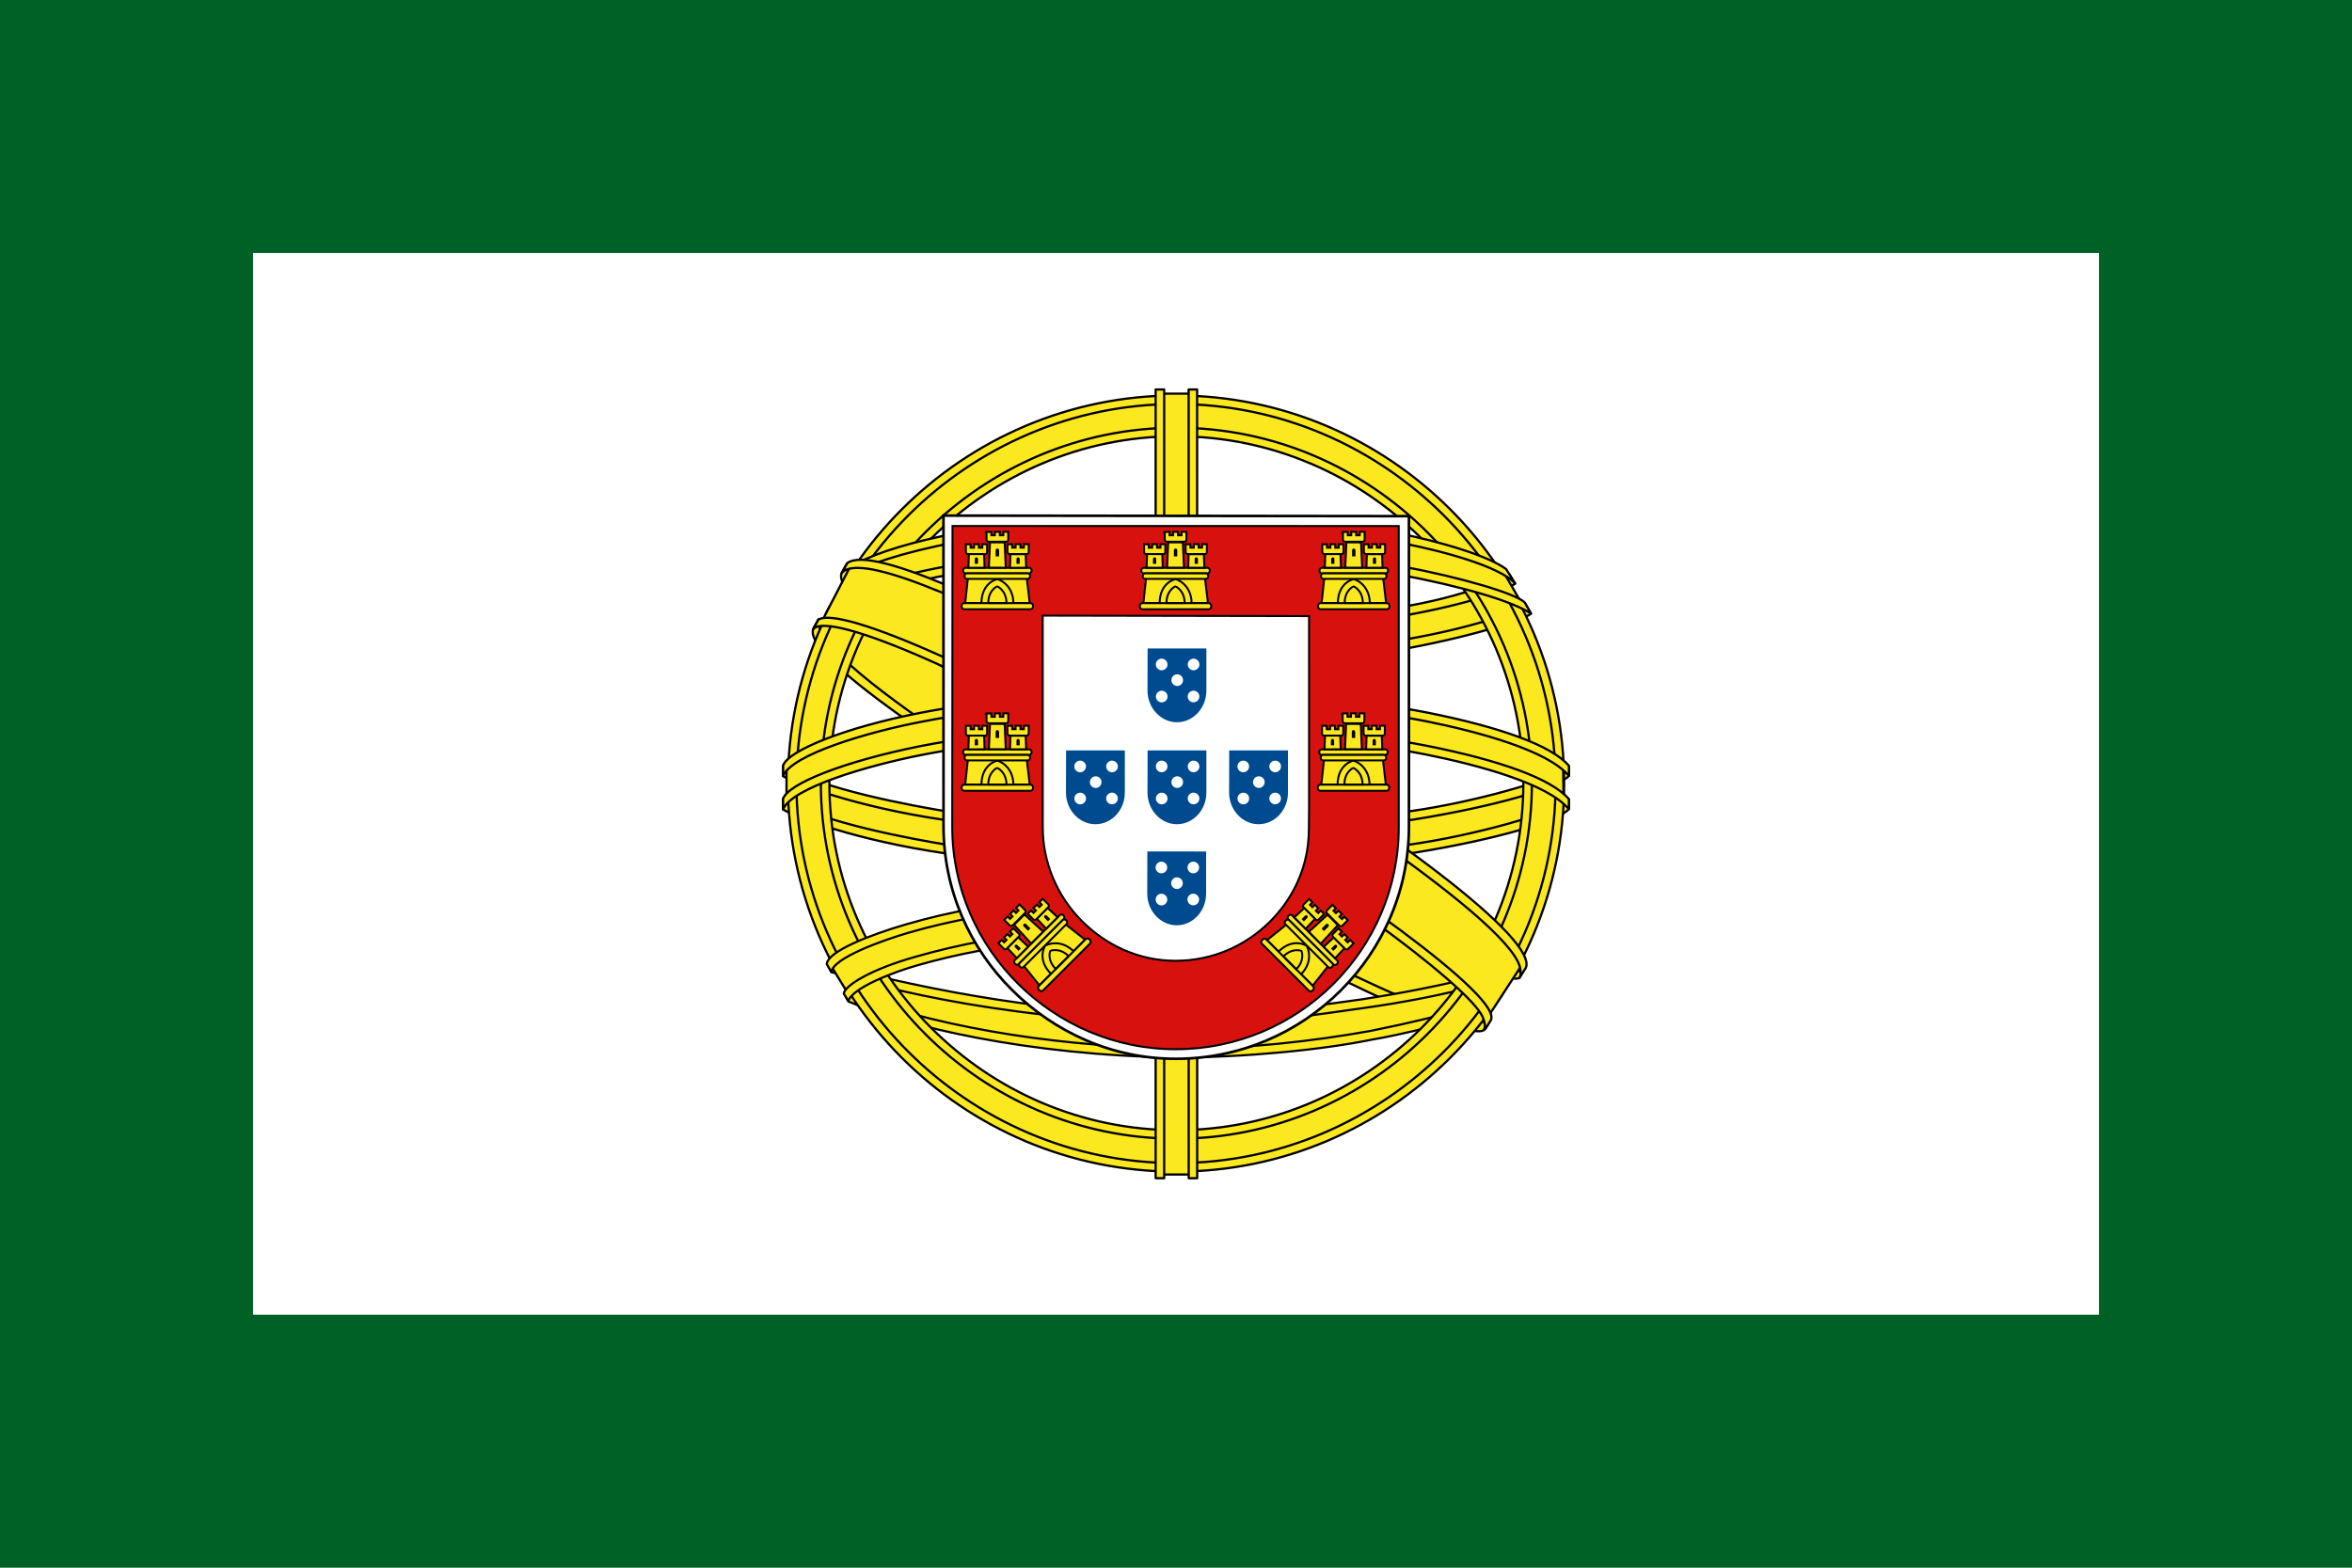 <?xml version="1.0" encoding="UTF-8" standalone="no"?>
<svg
   xmlns:dc="http://purl.org/dc/elements/1.1/"
   xmlns:cc="http://creativecommons.org/ns#"
   xmlns:rdf="http://www.w3.org/1999/02/22-rdf-syntax-ns#"
   xmlns:svg="http://www.w3.org/2000/svg"
   xmlns="http://www.w3.org/2000/svg"
   xmlns:xlink="http://www.w3.org/1999/xlink"
   xmlns:sodipodi="http://sodipodi.sourceforge.net/DTD/sodipodi-0.dtd"
   xmlns:inkscape="http://www.inkscape.org/namespaces/inkscape"
   version="1.0"
   width="600"
   height="400"
   id="svg1325"
   inkscape:version="1.0.2 (e86c870879, 2021-01-15)"
   sodipodi:docname="Flag_of_the_Portuguese_Assembly_of_the_Republic.svg">
  <sodipodi:namedview
     pagecolor="#ffffff"
     bordercolor="#666666"
     borderopacity="1"
     objecttolerance="10"
     gridtolerance="10"
     guidetolerance="10"
     inkscape:pageopacity="0"
     inkscape:pageshadow="2"
     inkscape:window-width="1600"
     inkscape:window-height="837"
     id="namedview270"
     showgrid="false"
     inkscape:zoom="1.2753102"
     inkscape:cx="70.996493"
     inkscape:cy="192.75205"
     inkscape:window-x="-8"
     inkscape:window-y="-8"
     inkscape:window-maximized="1"
     inkscape:current-layer="svg1325"
     inkscape:document-rotation="0" />
  <defs
     id="defs1327" />
  <path
     d="M -1.617e-006,400 L 600,400 L 600,1.8865e-005 L -1.617e-006,1.8865e-005 L -1.617e-006,400 z "
     style="fill:#006127;fill-rule:evenodd;stroke:none;fill-opacity:1"
     id="path1341" />
  <rect
     style="fill:#ffffff;fill-opacity:1"
     id="rect3077"
     width="470.9"
     height="270.9"
     x="64.55"
     y="64.55" />
  <g
     id="g3026"
     transform="translate(60.098,-0.172)"
     style="fill-rule:evenodd">
    <path
       style="fill:#fce81e;fill-rule:evenodd;stroke:none"
       id="path1343-3"
       d="M 318.24,262.036 C 288.027,261.132 149.499,174.656 148.549,160.893 l 7.65,-12.757 c 13.741,19.966 155.363,104.059 169.271,101.078 l -7.23,12.823" />
    <path
       style="fill:#fce81e;stroke:#000000;stroke-width:0.573;stroke-linecap:round;stroke-linejoin:round"
       id="path1347-4"
       d="m 154.592,146.405 c -2.71,7.294 36.149,31.318 82.903,59.754 46.752,28.434 87.065,46.006 90.053,43.486 0.183,-0.325 1.47,-2.541 1.352,-2.523 -0.56,0.844 -1.923,1.11 -4.051,0.497 -12.631,-3.643 -45.575,-18.765 -86.374,-43.506 -40.798,-24.743 -76.294,-47.544 -81.811,-57.232 -0.384,-0.671 -0.657,-1.896 -0.601,-2.849 l -0.134,-0.002 -1.175,2.053 -0.161,0.322 h -8.8e-4 z m 164.363,116.037 c -0.512,0.93 -1.467,0.96 -3.282,0.761 -11.3,-1.251 -45.589,-17.925 -86.162,-42.213 C 182.3,192.726 143.308,166.979 147.544,160.246 l 1.151,-2.035 0.227,0.071 c -3.804,11.405 76.948,57.578 81.702,60.522 46.724,28.947 86.115,45.851 89.601,41.458 l -1.268,2.181 v -0.002 z" />
    <path
       style="fill:#fce81e;fill-rule:evenodd;stroke:none"
       id="path1349-0"
       d="m 240.167,169.23 c 30.237,-0.239 67.55,-4.132 89.023,-12.69 l -4.626,-7.517 c -12.692,7.025 -50.21,11.644 -84.652,12.335 -40.736,-0.375 -69.49,-4.168 -83.897,-13.835 l -4.367,8.005 c 26.484,11.207 53.623,13.587 88.52,13.703" />
    <path
       style="fill:#fce81e;stroke:#000000;stroke-width:0.573;stroke-linecap:round;stroke-linejoin:round"
       id="path1353-0"
       d="m 330.441,156.711 c -0.739,1.182 -14.743,6.011 -35.373,9.575 -13.988,2.133 -32.234,3.956 -55.004,3.978 -21.633,0.02 -39.305,-1.52 -52.684,-3.333 -21.656,-3.395 -32.833,-8.12 -36.965,-9.79 0.395,-0.786 0.649,-1.337 1.03,-2.071 11.895,4.736 23.124,7.592 36.279,9.616 13.291,1.8 30.75,3.362 52.276,3.342 22.664,-0.023 40.709,-1.984 54.616,-4.053 21.155,-3.412 32.711,-7.803 34.334,-9.843 l 1.494,2.579 h -0.002 z m -4.06,-7.623 c -2.293,1.841 -13.718,5.893 -33.819,9.103 -13.415,1.923 -30.473,3.643 -52.265,3.664 -20.704,0.02 -37.619,-1.375 -50.485,-3.249 -20.414,-2.666 -31.279,-7.475 -35.196,-8.878 0.39,-0.674 0.787,-1.342 1.194,-2.013 3.048,1.535 13.533,5.791 34.226,8.722 12.72,1.804 29.661,3.148 50.262,3.127 21.69,-0.022 38.553,-1.776 51.883,-3.688 20.205,-2.78 31.077,-7.947 32.728,-9.241 l 1.473,2.451 v 0.002 z" />
    <path
       style="fill:#fce81e;fill-rule:evenodd;stroke:none"
       id="path1355-5"
       d="m 140.881,205.657 c 18.598,10.003 59.905,15.044 98.994,15.391 35.591,0.056 81.958,-5.502 99.297,-14.69 l -0.477,-10.012 c -5.425,8.477 -55.113,16.609 -99.206,16.276 -44.093,-0.333 -85.038,-7.143 -98.687,-15.959 l 0.079,8.991" />
    <path
       style="fill:#fce81e;stroke:#000000;stroke-width:0.573;stroke-linecap:round;stroke-linejoin:round"
       id="path1359-3"
       d="m 340.122,204.219 8.8e-4,2.387 c -2.606,3.116 -18.946,7.825 -39.437,11.142 -15.595,2.391 -35.927,4.195 -61.262,4.195 -24.069,0 -43.263,-1.716 -58.148,-4.001 -23.529,-3.426 -38.579,-9.426 -41.6,-11.217 l 0.013,-2.785 c 9.075,6.033 33.661,10.447 41.917,11.798 14.788,2.27 33.868,3.973 57.817,3.973 25.216,0 45.434,-1.791 60.931,-4.166 14.701,-2.124 35.644,-7.646 39.767,-11.324 h 8.8e-4 z m 0.01,-8.492 8.8e-4,2.387 c -2.606,3.114 -18.946,7.824 -39.437,11.14 -15.595,2.391 -35.927,4.195 -61.262,4.195 -24.069,0 -43.263,-1.714 -58.148,-4.001 -23.529,-3.425 -38.579,-9.424 -41.6,-11.216 l 0.013,-2.785 c 9.075,6.032 33.661,10.447 41.917,11.796 14.788,2.272 33.868,3.976 57.817,3.976 25.216,0 45.434,-1.792 60.931,-4.169 14.701,-2.124 35.644,-7.646 39.767,-11.324 l 8.8e-4,0.002 z" />
    <path
       style="fill:#fce81e;fill-rule:evenodd;stroke:none"
       id="path1361-1"
       d="m 239.787,260.32 c -42.772,-0.255 -79.421,-11.659 -87.16,-13.544 l 5.643,8.834 c 13.67,5.75 49.424,14.32 81.927,13.371 32.504,-0.948 60.91,-3.466 80.928,-13.211 l 5.786,-9.155 c -13.642,6.425 -60.068,13.639 -87.125,13.705" />
    <path
       style="fill:#fce81e;stroke:#000000;stroke-width:0.55;stroke-linecap:round;stroke-linejoin:round"
       id="path1365-0"
       d="m 323.301,253.718 c -0.85,1.299 -1.717,2.582 -2.596,3.829 -9.442,3.329 -24.319,6.824 -30.597,7.844 -12.824,2.642 -32.665,4.594 -50.274,4.603 -37.89,-0.555 -68.905,-7.972 -83.496,-14.299 l -1.177,-2.024 0.192,-0.304 1.997,0.774 c 25.948,9.283 55.091,12.987 82.698,13.652 17.538,0.062 35.095,-2.01 49.292,-4.549 21.771,-4.362 30.574,-7.65 33.275,-9.14 l 0.687,-0.385 z m 5.017,-8.275 c 0.022,0.026 0.044,0.05 0.065,0.078 -0.636,1.073 -1.291,2.165 -1.962,3.262 -5.036,1.8 -18.702,5.799 -38.659,8.589 -13.149,1.791 -21.322,3.526 -47.479,4.034 -49.015,-1.247 -80.75,-10.831 -88.289,-13.195 l -1.117,-2.143 c 28.406,7.415 57.422,12.592 89.408,13.121 23.931,-0.51 34.112,-2.272 47.152,-4.05 23.271,-3.619 34.996,-7.45 38.515,-8.556 -0.044,-0.064 -0.096,-0.131 -0.154,-0.199 l 2.523,-0.943 -0.002,0.002 z" />
    <path
       style="fill:#fce81e;fill-rule:evenodd;stroke:none"
       id="path1367"
       d="m 239.841,111.053 c 49.117,0 88.774,39.936 88.774,89.063 0,49.125 -39.658,88.793 -88.774,88.793 -49.117,0 -88.908,-39.801 -88.908,-88.928 0,-49.127 39.792,-88.927 88.908,-88.927 v -0.002 z m 0,-8.8 c 53.816,0 97.708,43.901 97.708,97.728 0,53.827 -43.892,97.729 -97.708,97.729 -53.816,0 -97.708,-43.901 -97.708,-97.729 0,-53.828 43.892,-97.728 97.708,-97.728" />
    <path
       style="fill:#fce81e;stroke:#000000;stroke-width:0.573;stroke-linecap:round;stroke-linejoin:round"
       id="path1371"
       d="m 239.907,101.078 c 54.534,0 99.011,44.483 99.011,99.022 0,54.538 -44.478,99.02 -99.011,99.02 -54.534,0 -99.011,-44.481 -99.011,-99.02 0,-54.539 44.478,-99.022 99.011,-99.022 z m 0,2.178 c 53.096,0 96.833,43.582 96.833,96.844 0,53.26 -43.736,96.842 -96.833,96.842 -53.096,0 -96.832,-43.582 -96.832,-96.842 0,-53.26 43.736,-96.844 96.832,-96.844 z" />
    <path
       style="fill:#fce81e;stroke:#000000;stroke-width:0.573;stroke-linecap:round;stroke-linejoin:round"
       id="path1375"
       d="m 239.994,109.308 c 49.731,0 90.693,40.821 90.693,90.704 0,49.884 -40.963,90.703 -90.693,90.703 -49.73,0 -90.693,-40.819 -90.693,-90.703 0,-49.883 40.964,-90.704 90.693,-90.704 z m 0,2.178 c 48.537,0 88.515,39.839 88.515,88.525 0,48.685 -39.979,88.524 -88.515,88.524 -48.536,0 -88.515,-39.839 -88.515,-88.524 0,-48.686 39.979,-88.525 88.515,-88.525 z" />
    <path
       style="fill:#fce81e;fill-rule:evenodd;stroke:#000000;stroke-width:0.573;stroke-linecap:round;stroke-linejoin:round"
       id="path1377-6"
       d="m 235.9,299.853 h 8.614 V 100.612 h -8.614 z" />
    <path
       style="fill:#fce81e;stroke:#000000;stroke-width:0.573;stroke-linecap:round;stroke-linejoin:round"
       id="path1385-0"
       d="m 243.128,99.546 h 2.16 l 0.018,201.251 h -2.162 l -0.016,-201.251 h -8.8e-4 z m -8.421,0.002 h 2.177 l 0.003,201.248 h -2.178 V 99.548 h -8.8e-4 z" />
    <path
       style="fill:#fce81e;fill-rule:evenodd;stroke:#000000;stroke-width:0.572;stroke-linecap:round;stroke-linejoin:round"
       id="path1387-0"
       d="m 140.542,195.884 c 12.416,-11.431 58.227,-18.843 98.872,-18.65 40.645,0.191 88.781,8.543 99.252,18.407 l 0.105,8.525 c -8.77,-8.249 -46.167,-18.086 -99.277,-18.196 -53.111,-0.11 -91.672,9.998 -98.954,18.417 l 0.002,-8.502" />
    <path
       style="fill:#fce81e;stroke:#000000;stroke-width:0.573;stroke-linecap:round;stroke-linejoin:round"
       id="path1395-4"
       d="m 239.955,184.768 c 23.383,-0.043 46.07,2.215 64.065,5.719 18.569,3.712 31.637,8.356 36.105,13.571 l -0.005,2.582 c -5.388,-6.49 -22.973,-11.248 -36.518,-13.968 -17.858,-3.474 -40.393,-5.717 -63.647,-5.674 -24.538,0.046 -47.387,2.37 -64.984,5.803 -14.12,2.802 -32.951,8.368 -35.302,13.858 v -2.689 c 1.291,-3.8 15.313,-9.479 34.984,-13.417 17.729,-3.457 40.62,-5.741 65.302,-5.786 z m 0.01,-8.492 c 23.383,-0.042 46.07,2.217 64.065,5.719 18.569,3.714 31.637,8.356 36.105,13.571 l -0.005,2.582 c -5.388,-6.488 -22.973,-11.247 -36.518,-13.966 -17.858,-3.476 -40.393,-5.719 -63.647,-5.674 -24.538,0.044 -47.276,2.37 -64.875,5.801 -13.626,2.583 -33.226,8.37 -35.412,13.86 v -2.691 c 1.291,-3.759 15.597,-9.641 34.985,-13.417 17.729,-3.457 40.62,-5.74 65.302,-5.786 z" />
    <path
       style="fill:#fce81e;fill-rule:evenodd;stroke:#000000;stroke-width:0.574;stroke-linecap:round;stroke-linejoin:round"
       id="path1397-9"
       d="m 239.478,132.962 c 36.849,-0.184 68.99,5.152 83.695,12.685 l 5.364,9.279 c -12.781,-6.888 -47.456,-14.05 -89.005,-12.979 -33.854,0.208 -70.027,3.727 -88.176,13.41 l 6.404,-10.709 c 14.895,-7.724 50.022,-11.643 81.72,-11.684" />
    <path
       style="fill:#fce81e;stroke:#000000;stroke-width:0.573;stroke-linecap:round;stroke-linejoin:round"
       id="path1403-6"
       d="m 239.966,140.624 c 21.017,-0.056 41.325,1.13 57.476,4.044 15.041,2.799 29.385,7.001 31.436,9.26 l 1.59,2.81 c -4.988,-3.257 -17.401,-6.884 -33.339,-9.906 -16.006,-3.008 -36.3,-4.005 -57.2,-3.95 -23.722,-0.081 -42.152,1.171 -57.969,3.929 -16.728,3.13 -28.334,7.601 -31.197,9.726 l 1.558,-2.97 c 5.563,-2.838 14.39,-6.259 29.223,-8.93 16.357,-2.988 34.983,-3.884 58.423,-4.013 z m -0.009,-8.484 c 20.113,-0.053 39.972,1.068 55.452,3.851 12.209,2.377 24.283,6.087 28.704,9.389 l 2.326,3.695 c -3.954,-4.395 -18.836,-8.559 -31.974,-10.892 -15.361,-2.649 -34.395,-3.698 -54.508,-3.866 -21.108,0.059 -40.615,1.352 -55.752,4.108 -14.441,2.748 -23.76,6.002 -27.703,8.543 l 2.045,-3.087 c 5.441,-2.865 14.232,-5.495 25.303,-7.646 15.249,-2.776 34.876,-4.036 56.108,-4.095 z" />
    <path
       style="fill:#fce81e;fill-rule:evenodd;stroke:#000000;stroke-width:0.573;stroke-linecap:round;stroke-linejoin:round"
       id="path1405-4"
       d="m 289.149,241.262 c -18.218,-3.401 -36.469,-3.895 -49.217,-3.745 -61.407,0.72 -81.244,12.609 -83.665,16.209 l -4.589,-7.482 c 15.634,-11.332 49.073,-17.687 88.587,-17.037 20.518,0.336 38.224,1.699 53.119,4.583 l -4.236,7.473" />
    <path
       style="fill:#fce81e;stroke:#000000;stroke-width:0.55;stroke-linecap:round;stroke-linejoin:round"
       id="path1411-2"
       d="m 239.582,236.462 c 17.082,0.255 33.849,0.96 50.033,3.978 l -1.172,2.069 c -15.031,-2.775 -31.055,-3.836 -48.803,-3.75 -22.663,-0.177 -45.585,1.939 -65.541,7.667 -6.297,1.752 -16.721,5.801 -17.784,9.146 l -1.166,-1.923 c 0.336,-1.977 6.636,-6.081 18.414,-9.39 22.858,-6.546 44.239,-7.649 66.019,-7.799 v 0.002 z m 0.775,-8.596 c 17.698,0.331 35.975,1.149 53.74,4.668 l -1.221,2.154 c -16.042,-3.185 -31.369,-4.247 -52.415,-4.57 -22.735,0.041 -46.851,1.662 -68.778,8.037 -7.079,2.062 -19.297,6.52 -19.704,10.05 l -1.166,-2.066 c 0.265,-3.206 10.842,-7.388 20.358,-10.156 22.096,-6.424 46.275,-8.076 69.186,-8.117 z" />
    <path
       style="fill:#fce81e;fill-rule:evenodd;stroke:#000000;stroke-width:0.573;stroke-linecap:round;stroke-linejoin:round"
       id="path1419-1"
       d="m 156.899,144.516 c 30.419,-0.395 170.908,85.849 171.322,101.73 l -8.704,13.341 C 315.593,241.15 173.037,157.224 149.52,158.806 l 7.379,-14.29" />
    <path
       style="fill:#fce81e;stroke:#000000;stroke-width:0.573;stroke-linecap:round;stroke-linejoin:round"
       id="path1427-3"
       d="m 148.649,158.294 c 5.646,-3.829 47.139,14.655 90.555,40.834 43.301,26.254 84.677,55.921 80.942,61.473 l -1.228,1.932 -0.564,0.445 c 0.121,-0.086 0.743,-0.848 -0.061,-2.906 -1.845,-6.07 -31.195,-29.491 -79.894,-58.895 -47.475,-28.309 -87.041,-45.371 -90.997,-40.494 l 1.247,-2.389 h -8.9e-4 z m 180.442,88.927 c 3.57,-7.052 -34.916,-36.044 -82.632,-64.272 -48.813,-27.666 -83.994,-43.951 -90.42,-39.095 l -1.428,2.599 c -0.012,0.143 0.052,-0.177 0.354,-0.41 1.169,-1.02 3.105,-0.951 3.979,-0.967 11.065,0.166 42.667,14.709 87.006,40.129 19.428,11.315 82.071,51.491 81.832,62.789 0.017,0.971 0.08,1.171 -0.285,1.652 l 1.594,-2.424 v -0.002 z" />
    <path
       style="fill:#ffffff;stroke:#000000;stroke-width:0.67"
       id="path1431"
       d="m 180.596,211.007 c 0,16.271 6.663,30.987 17.457,41.742 10.815,10.778 25.512,17.579 41.809,17.579 16.381,0 31.247,-6.653 42.016,-17.389 10.769,-10.735 17.443,-25.552 17.446,-41.88 h -0.002 V 131.87 l -118.74,-0.141 0.012,79.278 h 0.002 z" />
    <path
       style="fill:#d7110e;stroke:#000000;stroke-width:0.507"
       id="path1435-8"
       d="m 182.819,211.119 v 0.045 0 c 0,15.557 6.441,29.724 16.775,40.009 10.354,10.305 24.614,16.712 40.214,16.712 15.681,0 29.912,-6.361 40.222,-16.626 10.308,-10.265 16.697,-24.433 16.699,-40.044 h -0.002 v -76.826 l -113.838,-0.018 -0.07,76.748 m 91.022,-53.747 0.004,48.891 -0.041,5.172 h 8.8e-4 c 0,1.361 -0.082,2.912 -0.241,4.233 -0.925,7.729 -4.48,14.467 -9.745,19.708 -6.164,6.136 -14.671,9.941 -24.047,9.941 -9.327,0 -17.639,-3.938 -23.829,-10.1 -6.35,-6.32 -10.03,-14.986 -10.03,-23.947 l -0.013,-54.023 67.94,0.123 0.002,0.002 z" />
    <use
       xlink:href="#path1485-4"
       height="400"
       width="600"
       y="0"
       x="0"
       id="use3438"
       transform="translate(3.0630137e-8,26.017)" />
    <use
       xlink:href="#path1485-4"
       height="400"
       width="600"
       y="0"
       x="0"
       id="use3434"
       transform="translate(-0.067,51.8)" />
    <use
       xlink:href="#path1485-4"
       height="400"
       width="600"
       y="0"
       x="0"
       id="use3440"
       transform="translate(-20.799,26.017)" />
    <use
       xlink:href="#path1485-4"
       height="400"
       width="600"
       y="0"
       x="0"
       id="use3436"
       transform="translate(20.818,26.017)" />
    <path
       id="path1485-4"
       style="fill:#004b8f;stroke-width:1"
       d="m 232.658,165.62 -0.027,10.765 v 0.005 c 0,2.212 0.848,4.226 2.211,5.689 1.365,1.467 3.245,2.379 5.302,2.379 2.067,0 3.943,-0.906 5.302,-2.367 1.358,-1.459 2.204,-3.471 2.204,-5.692 v -10.769 z m 3.585,2.61 c 0.818,0 1.487,0.666 1.487,1.485 0,0.818 -0.668,1.485 -1.487,1.485 -0.818,0 -1.485,-0.668 -1.485,-1.485 0,-0.818 0.666,-1.485 1.485,-1.485 z m 8.139,0 c 0.818,0 1.487,0.666 1.487,1.485 0,0.818 -0.668,1.485 -1.487,1.485 -0.818,0 -1.485,-0.668 -1.485,-1.485 0,-0.818 0.666,-1.485 1.485,-1.485 z m -4.166,4 c 0.818,0 1.487,0.668 1.487,1.487 0,0.818 -0.668,1.485 -1.487,1.485 -0.818,0 -1.487,-0.668 -1.487,-1.485 0,-0.818 0.668,-1.487 1.487,-1.487 z m 4.157,4.17 c 0.818,0 1.487,0.666 1.487,1.485 0,0.818 -0.668,1.485 -1.487,1.485 -0.818,0 -1.485,-0.668 -1.485,-1.485 0,-0.818 0.666,-1.485 1.485,-1.485 z m -8.112,0.011 c 0.818,0 1.487,0.666 1.487,1.485 0,0.818 -0.668,1.487 -1.487,1.487 -0.818,0 -1.487,-0.67 -1.487,-1.487 0,-0.818 0.668,-1.485 1.487,-1.485 z" />
    <g
       id="g6250">
      <use
         xlink:href="#path1539-2"
         height="400"
         width="600"
         y="0"
         x="0"
         id="use4364"
         transform="translate(10.608)" />
      <path
         style="fill:#fce81e;fill-rule:evenodd;stroke:none"
         id="path1497-9"
         d="m 190.191,154.434 c 0.135,-5.521 4.052,-6.828 4.081,-6.847 0.028,-0.018 4.231,1.408 4.217,6.899 l -8.298,-0.051" />
      <path
         style="fill:#fce81e;stroke:#000000;stroke-width:0.499"
         id="path1501-0"
         d="m 186.809,147.686 -0.682,6.345 4.141,0.009 c 0.04,-5.249 3.974,-6.122 4.069,-6.103 0.089,-0.005 3.989,1.161 4.093,6.103 h 4.151 l -0.75,-6.393 -15.022,0.038 v 0.002 z" />
      <path
         style="fill:#fce81e;stroke:#000000;stroke-width:0.499"
         id="path1505-0"
         d="m 185.851,154.06 h 16.946 c 0.357,0 0.649,0.353 0.649,0.784 v 0 c 0,0.43 -0.292,0.781 -0.649,0.781 h -16.946 c -0.357,0 -0.649,-0.351 -0.649,-0.781 v 0 c 0,-0.431 0.292,-0.784 0.649,-0.784 z" />
      <path
         style="fill:none;stroke:#000000;stroke-width:0.497"
         id="path1509-0"
         d="m 192.014,154.029 c 0.018,-3.313 2.262,-4.25 2.274,-4.248 8.8e-4,0 2.342,0.967 2.361,4.248 h -4.634" />
      <path
         style="fill:#fce81e;stroke:#000000;stroke-width:0.499"
         id="path1513-0"
         d="m 186.208,145.054 h 16.245 c 0.342,0 0.623,0.318 0.623,0.705 v 0 c 0,0.387 -0.28,0.705 -0.623,0.705 h -16.245 c -0.342,0 -0.623,-0.316 -0.623,-0.705 v 0 c 0,-0.386 0.28,-0.705 0.623,-0.705 z" />
      <path
         style="fill:#fce81e;stroke:#000000;stroke-width:0.499"
         id="path1517-6"
         d="m 186.551,146.466 h 15.538 c 0.327,0 0.595,0.317 0.595,0.704 v 0 c 0,0.388 -0.268,0.705 -0.595,0.705 h -15.538 c -0.327,0 -0.595,-0.317 -0.595,-0.705 v 0 c 0,-0.387 0.268,-0.704 0.595,-0.704 z" />
      <path
         style="fill:#fce81e;stroke:#000000;stroke-width:0.5"
         id="path1521-7"
         d="m 191.572,135.882 1.227,0.002 v 0.871 h 0.895 v -0.891 l 1.257,0.004 v 0.887 h 0.898 v -0.891 h 1.258 l -0.002,2.012 c 0,0.316 -0.254,0.52 -0.549,0.52 h -4.411 c -0.296,0 -0.57,-0.237 -0.571,-0.527 l -0.003,-1.988 h 8.8e-4 z" />
      <path
         style="fill:#fce81e;stroke:#000000;stroke-width:0.499"
         id="path1525-8"
         d="m 196.193,138.574 0.277,6.451 -4.303,-0.016 0.285,-6.452 3.741,0.017" />
      <use
         xlink:href="#path1541-6"
         height="400"
         width="600"
         y="0"
         x="0"
         id="use4366"
         transform="translate(10.609)" />
      <use
         xlink:href="#path1537-9"
         height="400"
         width="600"
         y="0"
         x="0"
         id="use4660"
         transform="translate(10.609,-0.011)" />
      <path
         style="fill:#fce81e;stroke:#000000;stroke-width:0.5;stroke-opacity:1"
         id="path1537-9"
         d="m 186.302,139.045 1.199,0.003 v 0.872 h 0.877 v -0.893 l 1.229,0.004 v 0.889 h 0.879 V 139.028 l 1.23,0.002 -0.002,2.012 c 0,0.314 -0.249,0.519 -0.536,0.519 h -4.317 c -0.289,0 -0.558,-0.235 -0.559,-0.526 l -0.003,-1.989 h 8.8e-4 z" />
      <path
         style="fill:#fce81e;stroke:#000000;stroke-width:0.501"
         id="path1541-6"
         d="m 190.94,141.559 0.131,3.478 -4.126,0.002 0.116,-3.479 h 3.879 -8.9e-4 z" />
      <path
         style="fill:#000000;fill-rule:evenodd;stroke:none"
         id="path1543-5"
         d="m 193.898,140.61 c -0.026,-0.627 0.877,-0.634 0.866,0 v 1.536 h -0.866 v -1.536" />
      <use
         xlink:href="#path1547-7"
         height="400"
         width="600"
         y="0"
         x="0"
         id="use4362"
         transform="translate(10.641)" />
      <path
         style="fill:#000000;fill-rule:evenodd;stroke:none"
         id="path1547-7"
         d="m 188.566,142.844 c -0.003,-0.606 0.837,-0.618 0.826,0 v 1.187 h -0.826 v -1.187" />
    </g>
    <use
       xlink:href="#g6250"
       height="400"
       width="600"
       y="0"
       x="0"
       id="use4984"
       transform="translate(45.459,-8.306632e-5)" />
    <use
       xlink:href="#g6250"
       height="400"
       width="600"
       y="0"
       x="0"
       id="use4982"
       transform="translate(90.919,-8.306632e-5)" />
    <use
       xlink:href="#g6250"
       height="400"
       width="600"
       y="0"
       x="0"
       id="use455"
       transform="translate(-1.4901161e-8,46.32)" />
    <use
       xlink:href="#g6250"
       height="400"
       width="600"
       y="0"
       x="0"
       id="use457"
       transform="translate(90.85,46.32)" />
    <use
       xlink:href="#g6250"
       height="400"
       width="600"
       y="0"
       x="0"
       id="use459"
       transform="rotate(-45,313.327,179.942)" />
    <use
       xlink:href="#g6250"
       height="400"
       width="600"
       y="0"
       x="0"
       id="use488"
       transform="rotate(45,120.819,289.993)" />
  </g>
</svg>
